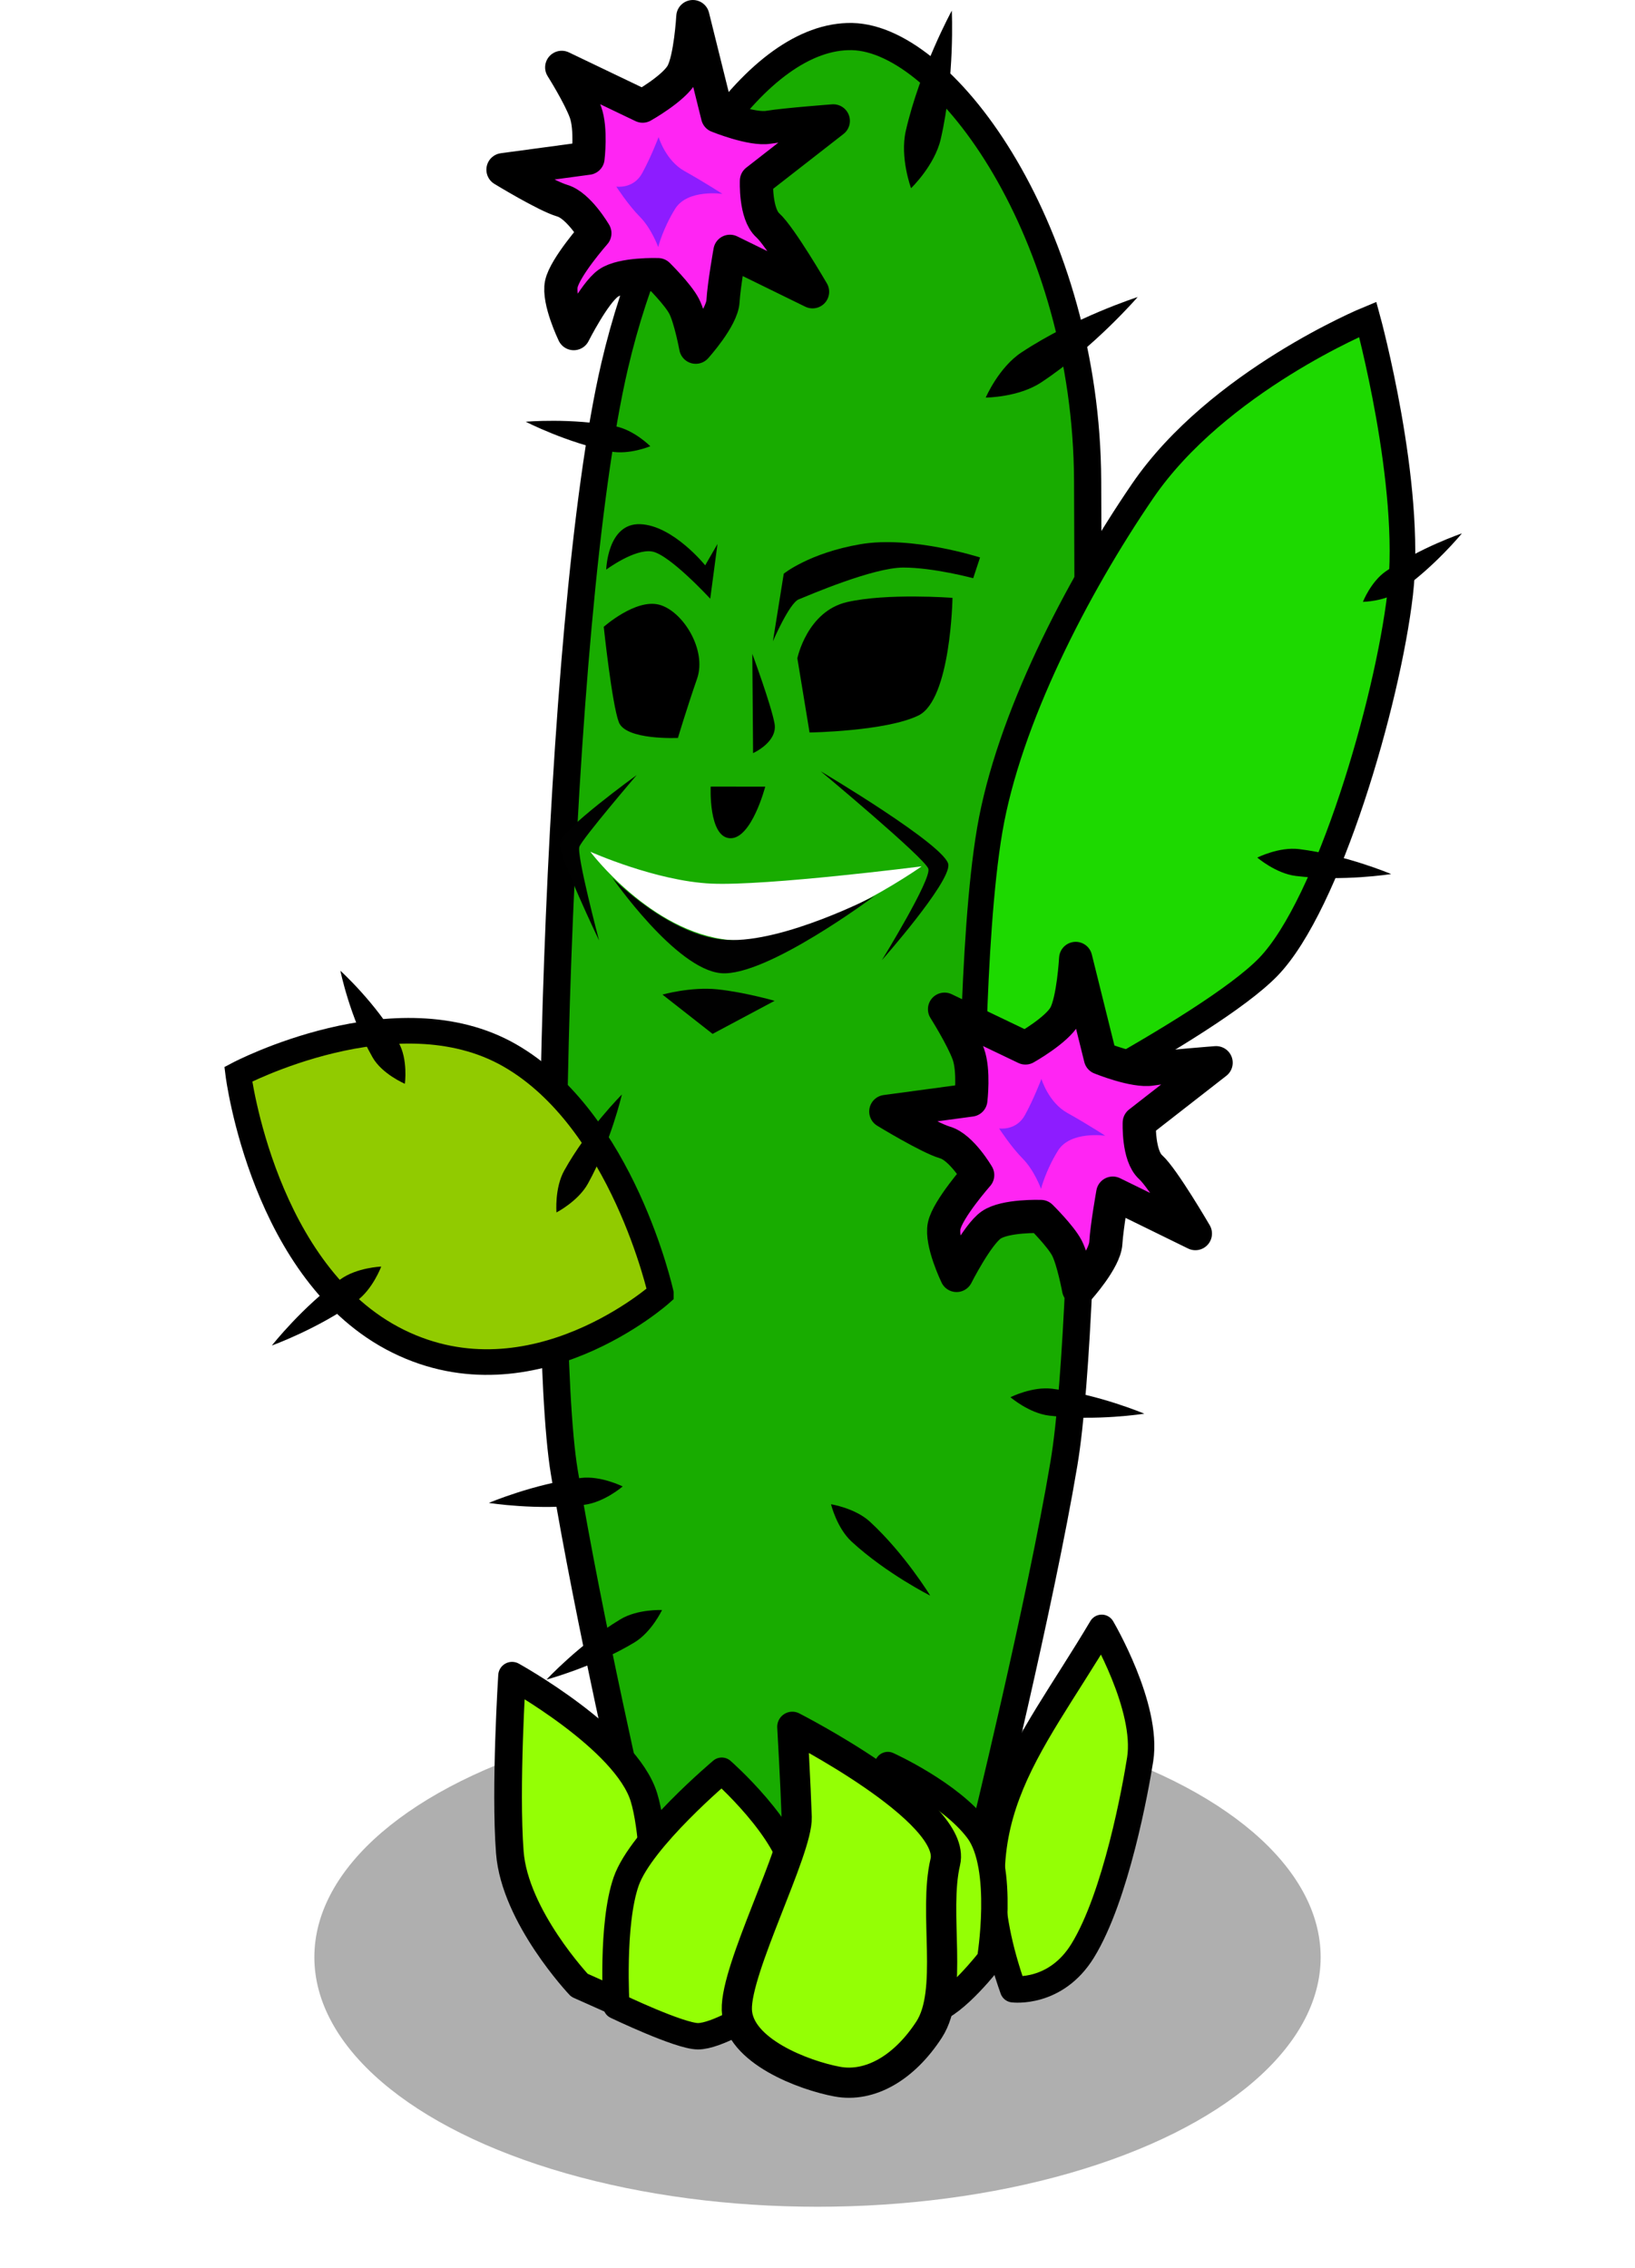<?xml version="1.0" encoding="UTF-8" standalone="no"?>
<!-- Created with Inkscape (http://www.inkscape.org/) -->

<svg
   width="127.669mm"
   height="177.12mm"
   viewBox="0 0 127.669 177.12"
   version="1.1"
   id="svg5"
   inkscape:version="1.2.2 (b0a8486541, 2022-12-01)"
   sodipodi:docname="cactus.svg"
   xmlns:inkscape="http://www.inkscape.org/namespaces/inkscape"
   xmlns:sodipodi="http://sodipodi.sourceforge.net/DTD/sodipodi-0.dtd"
   xmlns="http://www.w3.org/2000/svg"
   xmlns:svg="http://www.w3.org/2000/svg">
  <sodipodi:namedview
     id="namedview7"
     pagecolor="#ffffff"
     bordercolor="#000000"
     borderopacity="0.25"
     inkscape:showpageshadow="2"
     inkscape:pageopacity="0.0"
     inkscape:pagecheckerboard="0"
     inkscape:deskcolor="#d1d1d1"
     inkscape:document-units="mm"
     showgrid="false"
     inkscape:zoom="0.68506594"
     inkscape:cx="923.26879"
     inkscape:cy="561.9897"
     inkscape:window-width="1920"
     inkscape:window-height="935"
     inkscape:window-x="0"
     inkscape:window-y="32"
     inkscape:window-maximized="1"
     inkscape:current-layer="layer1" />
  <defs
     id="defs2">
    <inkscape:path-effect
       effect="taper_stroke"
       id="path-effect1204"
       is_visible="true"
       lpeversion="1"
       stroke_width="2"
       attach_start="0.3"
       end_offset="0.7"
       start_smoothing="0.5"
       end_smoothing="0.5"
       jointype="extrapolated"
       start_shape="center"
       end_shape="center"
       miter_limit="100" />
    <inkscape:path-effect
       effect="taper_stroke"
       id="path-effect1204-3"
       is_visible="true"
       lpeversion="1"
       stroke_width="2.803"
       attach_start="0.3"
       end_offset="0.7"
       start_smoothing="0.5"
       end_smoothing="0.5"
       jointype="extrapolated"
       start_shape="center"
       end_shape="center"
       miter_limit="100" />
    <inkscape:path-effect
       effect="taper_stroke"
       id="path-effect1204-3-7"
       is_visible="true"
       lpeversion="1"
       stroke_width="2.112"
       attach_start="0.3"
       end_offset="0.7"
       start_smoothing="0.5"
       end_smoothing="0.5"
       jointype="extrapolated"
       start_shape="center"
       end_shape="center"
       miter_limit="100" />
    <inkscape:path-effect
       effect="taper_stroke"
       id="path-effect1204-3-7-3"
       is_visible="true"
       lpeversion="1"
       stroke_width="2.112"
       attach_start="0.3"
       end_offset="0.7"
       start_smoothing="0.5"
       end_smoothing="0.5"
       jointype="extrapolated"
       start_shape="center"
       end_shape="center"
       miter_limit="100" />
    <inkscape:path-effect
       effect="taper_stroke"
       id="path-effect1204-3-7-6"
       is_visible="true"
       lpeversion="1"
       stroke_width="2.112"
       attach_start="0.3"
       end_offset="0.7"
       start_smoothing="0.5"
       end_smoothing="0.5"
       jointype="extrapolated"
       start_shape="center"
       end_shape="center"
       miter_limit="100" />
    <inkscape:path-effect
       effect="taper_stroke"
       id="path-effect1204-3-7-6-9"
       is_visible="true"
       lpeversion="1"
       stroke_width="2.112"
       attach_start="0.3"
       end_offset="0.7"
       start_smoothing="0.5"
       end_smoothing="0.5"
       jointype="extrapolated"
       start_shape="center"
       end_shape="center"
       miter_limit="100" />
    <inkscape:path-effect
       effect="taper_stroke"
       id="path-effect1204-3-2"
       is_visible="true"
       lpeversion="1"
       stroke_width="2.803"
       attach_start="0.3"
       end_offset="0.7"
       start_smoothing="0.5"
       end_smoothing="0.5"
       jointype="extrapolated"
       start_shape="center"
       end_shape="center"
       miter_limit="100" />
    <inkscape:path-effect
       effect="taper_stroke"
       id="path-effect1204-3-7-6-0"
       is_visible="true"
       lpeversion="1"
       stroke_width="2.112"
       attach_start="0.3"
       end_offset="0.7"
       start_smoothing="0.5"
       end_smoothing="0.5"
       jointype="extrapolated"
       start_shape="center"
       end_shape="center"
       miter_limit="100" />
    <inkscape:path-effect
       effect="taper_stroke"
       id="path-effect1204-3-7-6-0-3"
       is_visible="true"
       lpeversion="1"
       stroke_width="1.887"
       attach_start="0.3"
       end_offset="0.7"
       start_smoothing="0.5"
       end_smoothing="0.5"
       jointype="extrapolated"
       start_shape="center"
       end_shape="center"
       miter_limit="100" />
    <inkscape:path-effect
       effect="taper_stroke"
       id="path-effect1204-3-7-6-0-0"
       is_visible="true"
       lpeversion="1"
       stroke_width="2.112"
       attach_start="0.3"
       end_offset="0.7"
       start_smoothing="0.5"
       end_smoothing="0.5"
       jointype="extrapolated"
       start_shape="center"
       end_shape="center"
       miter_limit="100" />
    <inkscape:path-effect
       effect="taper_stroke"
       id="path-effect1204-3-7-6-0-0-6"
       is_visible="true"
       lpeversion="1"
       stroke_width="2.339"
       attach_start="0.3"
       end_offset="0.7"
       start_smoothing="0.5"
       end_smoothing="0.5"
       jointype="extrapolated"
       start_shape="center"
       end_shape="center"
       miter_limit="100" />
    <inkscape:path-effect
       effect="taper_stroke"
       id="path-effect1204-3-7-6-0-0-8"
       is_visible="true"
       lpeversion="1"
       stroke_width="2.112"
       attach_start="0.3"
       end_offset="0.7"
       start_smoothing="0.5"
       end_smoothing="0.5"
       jointype="extrapolated"
       start_shape="center"
       end_shape="center"
       miter_limit="100" />
    <filter
       style="color-interpolation-filters:sRGB"
       inkscape:label="Blur"
       id="filter1457"
       x="-0.312"
       y="-0.123"
       width="1.625"
       height="1.246">
      <feGaussianBlur
         stdDeviation="10.228 2"
         result="blur"
         id="feGaussianBlur1455" />
    </filter>
  </defs>
  <g
     inkscape:label="Layer 1"
     inkscape:groupmode="layer"
     id="layer1"
     transform="translate(-29.812,-70.096)">
    <g
       id="g8702">
      <ellipse
         style="fill:#000000;fill-opacity:0.315;stroke:none;stroke-width:1.656;stroke-linecap:round;stroke-linejoin:round;-inkscape-stroke:none;filter:url(#filter1457);stop-color:#000000"
         id="path751-0"
         cx="93.647"
         cy="222.926"
         rx="39.288"
         ry="19.49" />
      <path
         style="fill:#94ff05;fill-opacity:1;stroke:#000000;stroke-width:2.061;stroke-linecap:round;stroke-linejoin:round;stroke-dasharray:none;stroke-opacity:1"
         d="m 108.92,225.432 c -4.594,-12.975 1.052,-18.341 6.919,-28.223 0,0 3.644,6.169 3.003,10.267 -0.353,2.259 -1.883,10.707 -4.485,14.941 -2.119,3.448 -5.437,3.014 -5.437,3.014 z"
         id="path2875"
         sodipodi:nodetypes="ccsscc" />
      <path
         style="fill:#18ac00;fill-opacity:1;stroke:#000000;stroke-width:2.122;stroke-dasharray:none;stroke-opacity:1"
         d="m 79.432,212.414 c 0,0 -3.623,-15.658 -5.561,-27.392 -1.938,-11.734 -0.722,-66.35 3.931,-86.341 3.231,-13.883 11.127,-25.893 18.551,-25.729 7.424,0.164 18.304,15.524 18.386,34.672 0.082,19.148 0.256,64.179 -1.851,76.762 -1.833,10.949 -6.353,29.379 -6.353,29.379 0,0 -4.751,5.497 -12.782,5.791 -8.031,0.294 -14.32,-7.142 -14.32,-7.142 z"
         id="path135"
         sodipodi:nodetypes="cssscsczc" />
      <path
         style="fill:#91cb00;fill-opacity:1;stroke:#000000;stroke-width:2;stroke-dasharray:none;stroke-opacity:1"
         d="m 81.414,171.092 c 0,0 -2.982,-13.538 -11.809,-18.589 -8.827,-5.051 -21.188,1.475 -21.188,1.475 0,0 1.963,15.656 12.491,20.855 10.528,5.198 20.506,-3.74 20.506,-3.74 z"
         id="path1073" />
      <path
         style="fill:#1dd900;fill-opacity:1;stroke:#000000;stroke-width:2;stroke-dasharray:none;stroke-opacity:1"
         d="m 105.708,159.612 c 0,0 -0.075,-16.125 1.389,-24.712 1.465,-8.587 6.767,-18.899 11.931,-26.456 5.862,-8.578 17.586,-13.412 17.586,-13.412 0,0 3.525,12.918 2.533,21.428 -0.991,8.51 -5.609,24.276 -10.286,29.125 -4.678,4.849 -23.153,14.026 -23.153,14.026 z"
         id="path1075"
         sodipodi:nodetypes="czsczzc" />
      <path
         style="fill:#94ff05;fill-opacity:1;stroke:#000000;stroke-width:2.16;stroke-linecap:round;stroke-linejoin:round;stroke-dasharray:none;stroke-opacity:1"
         d="m 75.056,225.12 c 0,0 -5.051,-5.347 -5.435,-10.387 -0.385,-5.04 0.175,-13.785 0.175,-13.785 0,0 8.899,4.921 10.298,9.495 1.399,4.574 0.751,17.259 0.751,17.259 z"
         id="path2813"
         sodipodi:nodetypes="cscscc" />
      <path
         style="fill:#94ff05;fill-opacity:1;stroke:#000000;stroke-width:2.061;stroke-linecap:round;stroke-linejoin:round;stroke-dasharray:none;stroke-opacity:1"
         d="m 77.939,226.733 c 0,0 -0.399,-6.375 0.767,-9.719 1.165,-3.344 7.465,-8.647 7.465,-8.647 0,0 5.301,4.639 5.779,8.351 0.479,3.712 -3.404,10.633 -3.404,10.633 0,0 -2.798,1.751 -4.233,1.751 -1.435,0 -6.374,-2.369 -6.374,-2.369 z"
         id="path2869"
         sodipodi:nodetypes="cscscsc" />
      <path
         style="fill:#94ff05;fill-opacity:1;stroke:#000000;stroke-width:2.061;stroke-linecap:round;stroke-linejoin:round;stroke-dasharray:none;stroke-opacity:1"
         d="m 98.287,226.041 c 0,0 -3.063,-4.989 -3.358,-7.729 -0.295,-2.739 4.209,-10.387 4.209,-10.387 0,0 4.895,2.215 7.043,5.095 2.148,2.88 0.945,10.086 0.945,10.086 0,0 -2.73,3.543 -4.469,3.961 -1.739,0.418 -4.371,-1.027 -4.371,-1.027 z"
         id="path2871"
         sodipodi:nodetypes="cscsczc" />
      <path
         style="fill:#94ff05;fill-opacity:1;stroke:#000000;stroke-width:2.358;stroke-linecap:round;stroke-linejoin:round;stroke-dasharray:none;stroke-opacity:1"
         d="m 95.185,232.645 c -2.553,-0.474 -7.732,-2.386 -7.838,-5.605 -0.105,-3.219 4.757,-12.507 4.674,-15.043 -0.083,-2.536 -0.341,-7.059 -0.341,-7.059 0,0 12.887,6.573 11.945,10.555 -0.941,3.983 0.678,10.098 -1.264,13.089 -1.942,2.991 -4.623,4.538 -7.176,4.063 z"
         id="path2873"
         sodipodi:nodetypes="zsscszz" />
      <path
         style="fill:#000000;fill-opacity:1;stroke:none;stroke-width:2;stroke-linecap:round;stroke-linejoin:round;stroke-dasharray:none;stroke-opacity:1"
         d="m 92.073,121.501 c 0,0 0.754,-3.673 3.888,-4.391 3.134,-0.717 8.226,-0.329 8.226,-0.329 0,0 -0.127,7.95 -2.66,9.186 -2.533,1.236 -8.5,1.328 -8.5,1.328 z"
         id="path2892" />
      <path
         style="fill:#000000;fill-opacity:1;stroke:none;stroke-width:2;stroke-linecap:round;stroke-linejoin:round;stroke-dasharray:none;stroke-opacity:1"
         d="m 91.011,114.895 -0.845,5.274 c 0,0 1.278,-2.977 2.017,-3.272 0.739,-0.295 5.782,-2.482 8.165,-2.482 2.382,0 5.456,0.833 5.456,0.833 l 0.535,-1.62 c 0,0 -5.346,-1.726 -9.351,-1.034 -4.005,0.692 -5.976,2.3 -5.976,2.3 z"
         id="path2894" />
      <path
         style="fill:#000000;fill-opacity:1;stroke:none;stroke-width:2;stroke-linecap:round;stroke-linejoin:round;stroke-dasharray:none;stroke-opacity:1"
         d="m 85.306,131.52 c 0,0 -0.184,3.945 1.504,4.031 1.688,0.086 2.755,-4.027 2.755,-4.027 z"
         id="path2898"
         sodipodi:nodetypes="cscc" />
      <path
         style="fill:#000000;fill-opacity:1;stroke:none;stroke-width:2;stroke-linecap:round;stroke-linejoin:round;stroke-dasharray:none;stroke-opacity:1"
         d="m 88.616,128.905 -0.059,-7.749 c 0,0 1.471,3.986 1.735,5.437 0.264,1.451 -1.676,2.312 -1.676,2.312 z"
         id="path2900" />
      <path
         style="fill:#000000;fill-opacity:1;stroke:none;stroke-width:2;stroke-linecap:round;stroke-linejoin:round;stroke-dasharray:none;stroke-opacity:1"
         d="m 76.955,119.044 c 0,0 2.475,-2.201 4.313,-1.732 1.838,0.469 3.762,3.515 2.973,5.786 -0.789,2.271 -1.493,4.621 -1.493,4.621 0,0 -4.079,0.198 -4.617,-1.233 -0.538,-1.431 -1.176,-7.443 -1.176,-7.443 z"
         id="path2902" />
      <path
         style="fill:#000000;fill-opacity:1;stroke:none;stroke-width:2;stroke-linecap:round;stroke-linejoin:round;stroke-dasharray:none;stroke-opacity:1"
         d="m 77.15,114.575 c 0,0 0.089,-3.636 2.649,-3.547 2.561,0.089 5.078,3.213 5.078,3.213 l 0.96,-1.667 -0.566,4.273 c 0,0 -3.171,-3.445 -4.536,-3.684 -1.365,-0.239 -3.586,1.413 -3.586,1.413 z"
         id="path2904" />
      <g
         id="g2029"
         transform="translate(53.681,51.397)">
        <path
           id="path1968"
           style="fill:#ff25f3;fill-opacity:1;stroke:#000000;stroke-width:2.593;stroke-linecap:round;stroke-linejoin:round"
           inkscape:transform-center-x="0.40353614"
           inkscape:transform-center-y="-0.2734978"
           d="m 49.886,97.505 6.317,3.026 c 0,0 2.429,-1.361 3.083,-2.526 0.654,-1.165 0.84,-4.464 0.84,-4.464 l 1.931,7.774 c 0,0 2.657,1.085 3.98,0.867 1.323,-0.217 5.054,-0.498 5.054,-0.498 l -5.999,4.676 c 0,0 -0.113,2.582 0.883,3.476 0.995,0.894 3.497,5.192 3.497,5.192 l -6.45,-3.16 c 0,0 -0.461,2.565 -0.543,3.897 -0.081,1.332 -2.127,3.591 -2.127,3.591 0,0 -0.421,-2.258 -0.912,-3.203 -0.491,-0.944 -2.034,-2.462 -2.034,-2.462 0,0 -2.786,-0.101 -3.883,0.667 -1.097,0.767 -2.699,3.937 -2.699,3.937 0,0 -1.242,-2.568 -0.967,-3.874 0.275,-1.306 2.616,-3.964 2.616,-3.964 0,0 -1.259,-2.167 -2.545,-2.543 -1.286,-0.376 -4.628,-2.42 -4.628,-2.42 l 6.638,-0.895 c 0,0 0.278,-2.288 -0.197,-3.597 -0.475,-1.31 -1.855,-3.497 -1.855,-3.497 z"
           sodipodi:nodetypes="cczcczcczcczczczczczcczc" />
        <path
           style="fill:#8d1cff;fill-opacity:1;stroke:none;stroke-width:2;stroke-linecap:round;stroke-linejoin:round;stroke-dasharray:none;stroke-opacity:1"
           d="m 54.146,106.816 c 0,0 1.331,0.204 2.015,-1.037 0.684,-1.241 1.29,-2.832 1.29,-2.832 0,0 0.546,1.838 2.027,2.66 1.481,0.823 2.959,1.779 2.959,1.779 0,0 -2.726,-0.403 -3.696,1.167 -0.97,1.57 -1.321,2.983 -1.321,2.983 0,0 -0.519,-1.445 -1.427,-2.358 -0.908,-0.913 -1.846,-2.362 -1.846,-2.362 z"
           id="path2025" />
      </g>
      <g
         id="g3640"
         transform="translate(23.788,-22.148)">
        <path
           id="path3636"
           style="fill:#ff25f3;fill-opacity:1;stroke:#000000;stroke-width:2.593;stroke-linecap:round;stroke-linejoin:round"
           inkscape:transform-center-x="0.40353614"
           inkscape:transform-center-y="-0.2734978"
           d="m 49.886,97.505 6.317,3.026 c 0,0 2.429,-1.361 3.083,-2.526 0.654,-1.165 0.84,-4.464 0.84,-4.464 l 1.931,7.774 c 0,0 2.657,1.085 3.98,0.867 1.323,-0.217 5.054,-0.498 5.054,-0.498 l -5.999,4.676 c 0,0 -0.113,2.582 0.883,3.476 0.995,0.894 3.497,5.192 3.497,5.192 l -6.45,-3.16 c 0,0 -0.461,2.565 -0.543,3.897 -0.081,1.332 -2.127,3.591 -2.127,3.591 0,0 -0.421,-2.258 -0.912,-3.203 -0.491,-0.944 -2.034,-2.462 -2.034,-2.462 0,0 -2.786,-0.101 -3.883,0.667 -1.097,0.767 -2.699,3.937 -2.699,3.937 0,0 -1.242,-2.568 -0.967,-3.874 0.275,-1.306 2.616,-3.964 2.616,-3.964 0,0 -1.259,-2.167 -2.545,-2.543 -1.286,-0.376 -4.628,-2.42 -4.628,-2.42 l 6.638,-0.895 c 0,0 0.278,-2.288 -0.197,-3.597 -0.475,-1.31 -1.855,-3.497 -1.855,-3.497 z"
           sodipodi:nodetypes="cczcczcczcczczczczczcczc" />
        <path
           style="fill:#8d1cff;fill-opacity:1;stroke:none;stroke-width:2;stroke-linecap:round;stroke-linejoin:round;stroke-dasharray:none;stroke-opacity:1"
           d="m 54.146,106.816 c 0,0 1.331,0.204 2.015,-1.037 0.684,-1.241 1.29,-2.832 1.29,-2.832 0,0 0.546,1.838 2.027,2.66 1.481,0.823 2.959,1.779 2.959,1.779 0,0 -2.726,-0.403 -3.696,1.167 -0.97,1.57 -1.321,2.983 -1.321,2.983 0,0 -0.519,-1.445 -1.427,-2.358 -0.908,-0.913 -1.846,-2.362 -1.846,-2.362 z"
           id="path3638" />
      </g>
      <path
         style="fill:#ffffff;fill-opacity:1;stroke:none;stroke-width:2;stroke-linecap:round;stroke-linejoin:round;stroke-dasharray:none;stroke-opacity:1"
         d="m 75.908,136.606 c 0,0 5.13,2.298 9.457,2.49 4.326,0.192 16.415,-1.349 16.415,-1.349 0,0 -8.973,6.361 -15.07,5.743 -6.097,-0.617 -10.802,-6.884 -10.802,-6.884 z"
         id="path3646" />
      <path
         style="fill:#010101;fill-opacity:1;stroke:none;stroke-width:2;stroke-linecap:round;stroke-linejoin:round;stroke-dasharray:none;stroke-opacity:1"
         d="m 77.63,138.645 c 0,0 4.508,4.611 8.955,4.847 4.447,0.236 11.514,-3.43 11.514,-3.43 0,0 -8.443,6.321 -11.976,6.028 -3.533,-0.293 -8.493,-7.445 -8.493,-7.445 z"
         id="path3918"
         sodipodi:nodetypes="cscsc" />
      <path
         style="fill:#010101;fill-opacity:1;stroke:none;stroke-width:2;stroke-linecap:round;stroke-linejoin:round;stroke-dasharray:none;stroke-opacity:1"
         d="m 93.905,130.33 c 0,0 9.856,5.849 9.961,7.297 0.105,1.448 -5.193,7.446 -5.193,7.446 0,0 3.892,-6.316 3.628,-7.141 -0.264,-0.826 -8.396,-7.601 -8.396,-7.601 z"
         id="path5484" />
      <path
         style="fill:#010101;fill-opacity:1;stroke:none;stroke-width:2;stroke-linecap:round;stroke-linejoin:round;stroke-dasharray:none;stroke-opacity:1"
         d="m 79.529,130.618 c 0,0 -5.915,4.281 -6.012,5.289 -0.097,1.009 3.073,7.628 3.073,7.628 0,0 -1.772,-6.687 -1.534,-7.325 0.238,-0.639 4.473,-5.593 4.473,-5.593 z"
         id="path5486"
         sodipodi:nodetypes="cscsc" />
      <path
         style="fill:#010101;fill-opacity:1;stroke:none;stroke-width:2;stroke-linecap:round;stroke-linejoin:round;stroke-dasharray:none;stroke-opacity:1"
         d="m 81.54,147.761 c 0,0 2.219,-0.626 4.295,-0.41 2.076,0.216 4.462,0.895 4.462,0.895 l -4.842,2.584 z"
         id="path5488" />
      <path
         style="fill:#000000;fill-rule:nonzero;stroke:none;stroke-width:2;stroke-linecap:round;stroke-linejoin:round;stroke-opacity:1"
         d="m 77.481,105.347 c 1.459,0.287 3.111,-0.407 3.111,-0.407 0,0 -1.266,-1.268 -2.725,-1.555 -3.405,-0.669 -7.002,-0.357 -7.002,-0.357 0,0 3.212,1.651 6.616,2.32 z"
         id="path312"
         inkscape:path-effect="#path-effect1204"
         inkscape:original-d="m 80.592504,104.9395 -9.727718,-1.91245" />
      <path
         style="fill:#000000;fill-rule:nonzero;stroke:none;stroke-width:2.803;stroke-linecap:round;stroke-linejoin:round;stroke-opacity:1"
         d="m 109.569,97.618 c -1.779,1.178 -2.785,3.524 -2.785,3.524 0,0 2.553,-0.009 4.332,-1.186 4.152,-2.748 7.53,-6.664 7.53,-6.664 0,0 -4.925,1.579 -9.077,4.327 z"
         id="path312-6"
         inkscape:path-effect="#path-effect1204-3"
         inkscape:original-d="m 106.78392,101.1415 11.86225,-7.850388" />
      <path
         style="fill:#000000;fill-rule:nonzero;stroke:none;stroke-width:2.803;stroke-linecap:round;stroke-linejoin:round;stroke-opacity:1"
         d="m 100.541,80.319 c -0.477,2.08 0.411,4.473 0.411,4.473 0,0 1.843,-1.766 2.32,-3.846 1.114,-4.853 0.861,-10.018 0.861,-10.018 0,0 -2.479,4.539 -3.593,9.392 z"
         id="path312-6-7"
         inkscape:path-effect="#path-effect1204-3-2"
         inkscape:original-d="m 100.95231,84.791725 3.18167,-13.864289" />
      <path
         style="fill:#000000;fill-rule:nonzero;stroke:none;stroke-width:2.112;stroke-linecap:round;stroke-linejoin:round;stroke-opacity:1"
         d="m 75.427,187.604 c 1.568,-0.193 3.006,-1.434 3.006,-1.434 0,0 -1.697,-0.855 -3.264,-0.663 -3.658,0.45 -7.187,1.948 -7.187,1.948 0,0 3.787,0.598 7.445,0.148 z"
         id="path312-6-5"
         inkscape:path-effect="#path-effect1204-3-7"
         inkscape:original-d="m 78.433023,186.17039 -10.450925,1.28563" />
      <path
         style="fill:#000000;fill-rule:nonzero;stroke:none;stroke-width:2.112;stroke-linecap:round;stroke-linejoin:round;stroke-opacity:1"
         d="m 111.978,178.539 c -1.568,-0.193 -3.264,0.663 -3.264,0.663 0,0 1.439,1.241 3.006,1.434 3.658,0.45 7.445,-0.148 7.445,-0.148 0,0 -3.529,-1.498 -7.187,-1.948 z"
         id="path312-6-5-2"
         inkscape:path-effect="#path-effect1204-3-7-6"
         inkscape:original-d="m 108.71392,179.2015 10.45092,1.28563" />
      <path
         style="fill:#000000;fill-rule:nonzero;stroke:none;stroke-width:2.112;stroke-linecap:round;stroke-linejoin:round;stroke-opacity:1"
         d="m 131.254,136.4 c -1.568,-0.193 -3.264,0.663 -3.264,0.663 0,0 1.439,1.241 3.006,1.434 3.658,0.45 7.445,-0.148 7.445,-0.148 0,0 -3.529,-1.498 -7.187,-1.948 z"
         id="path312-6-5-2-9"
         inkscape:path-effect="#path-effect1204-3-7-6-0"
         inkscape:original-d="m 127.9899,137.06213 10.45092,1.28563" />
      <path
         style="fill:#000000;fill-rule:nonzero;stroke:none;stroke-width:2.112;stroke-linecap:round;stroke-linejoin:round;stroke-opacity:1"
         d="m 57.635,171.706 c 1.281,-0.924 1.943,-2.705 1.943,-2.705 0,0 -1.899,0.068 -3.179,0.992 -2.988,2.157 -5.359,5.17 -5.359,5.17 0,0 3.606,-1.301 6.595,-3.457 z"
         id="path312-6-5-2-9-62"
         inkscape:path-effect="#path-effect1204-3-7-6-0-0"
         inkscape:original-d="m 59.578428,169.00115 -8.538006,6.16255" />
      <path
         style="fill:#000000;fill-rule:nonzero;stroke:none;stroke-width:2.112;stroke-linecap:round;stroke-linejoin:round;stroke-opacity:1"
         d="m 73.872,161.497 c -0.766,1.381 -0.608,3.275 -0.608,3.275 0,0 1.69,-0.869 2.456,-2.25 1.787,-3.223 2.651,-6.958 2.651,-6.958 0,0 -2.711,2.711 -4.498,5.934 z"
         id="path312-6-5-2-9-62-7"
         inkscape:path-effect="#path-effect1204-3-7-6-0-0-8"
         inkscape:original-d="m 73.263841,164.77164 5.106314,-9.20869" />
      <path
         style="fill:#000000;fill-rule:nonzero;stroke:none;stroke-width:2.339;stroke-linecap:round;stroke-linejoin:round;stroke-opacity:1"
         d="m 58.899,152.655 c 0.755,1.324 2.527,2.068 2.527,2.068 0,0 0.26,-1.904 -0.495,-3.227 -1.763,-3.089 -4.541,-5.598 -4.541,-5.598 0,0 0.747,3.669 2.51,6.758 z"
         id="path312-6-5-2-9-62-1"
         inkscape:path-effect="#path-effect1204-3-7-6-0-0-6"
         inkscape:original-d="M 61.425571,154.72295 56.38932,145.89737" />
      <path
         style="fill:#000000;fill-rule:nonzero;stroke:none;stroke-width:1.887;stroke-linecap:round;stroke-linejoin:round;stroke-opacity:1"
         d="m 138.017,114.713 c -1.159,0.802 -1.782,2.38 -1.782,2.38 0,0 1.696,-0.025 2.855,-0.827 2.705,-1.871 4.873,-4.517 4.873,-4.517 0,0 -3.242,1.094 -5.947,2.965 z"
         id="path312-6-5-2-9-6"
         inkscape:path-effect="#path-effect1204-3-7-6-0-3"
         inkscape:original-d="m 136.235,117.09232 7.72877,-5.34462" />
      <path
         style="fill:#000000;fill-rule:nonzero;stroke:none;stroke-width:2.112;stroke-linecap:round;stroke-linejoin:round;stroke-opacity:1"
         d="m 97.742,188.924 c -1.162,-1.07 -3.039,-1.363 -3.039,-1.363 0,0 0.446,1.847 1.608,2.917 2.711,2.496 6.137,4.216 6.137,4.216 0,0 -1.996,-3.273 -4.707,-5.77 z"
         id="path312-6-5-2-1"
         inkscape:path-effect="#path-effect1204-3-7-6-9"
         inkscape:original-d="m 94.70252,187.56086 7.74581,7.13281" />
      <path
         style="fill:#000000;fill-rule:nonzero;stroke:none;stroke-width:2.112;stroke-linecap:round;stroke-linejoin:round;stroke-opacity:1"
         d="m 79.345,198.354 c 1.353,-0.815 2.161,-2.534 2.161,-2.534 0,0 -1.898,-0.09 -3.251,0.725 -3.157,1.901 -5.77,4.707 -5.77,4.707 0,0 3.702,-0.996 6.859,-2.897 z"
         id="path312-6-5-5"
         inkscape:path-effect="#path-effect1204-3-7-3"
         inkscape:original-d="m 81.506578,195.82011 -9.020583,5.43174"
         inkscape:transform-center-x="3.79753"
         inkscape:transform-center-y="-1.5491831" />
    </g>
  </g>
</svg>
